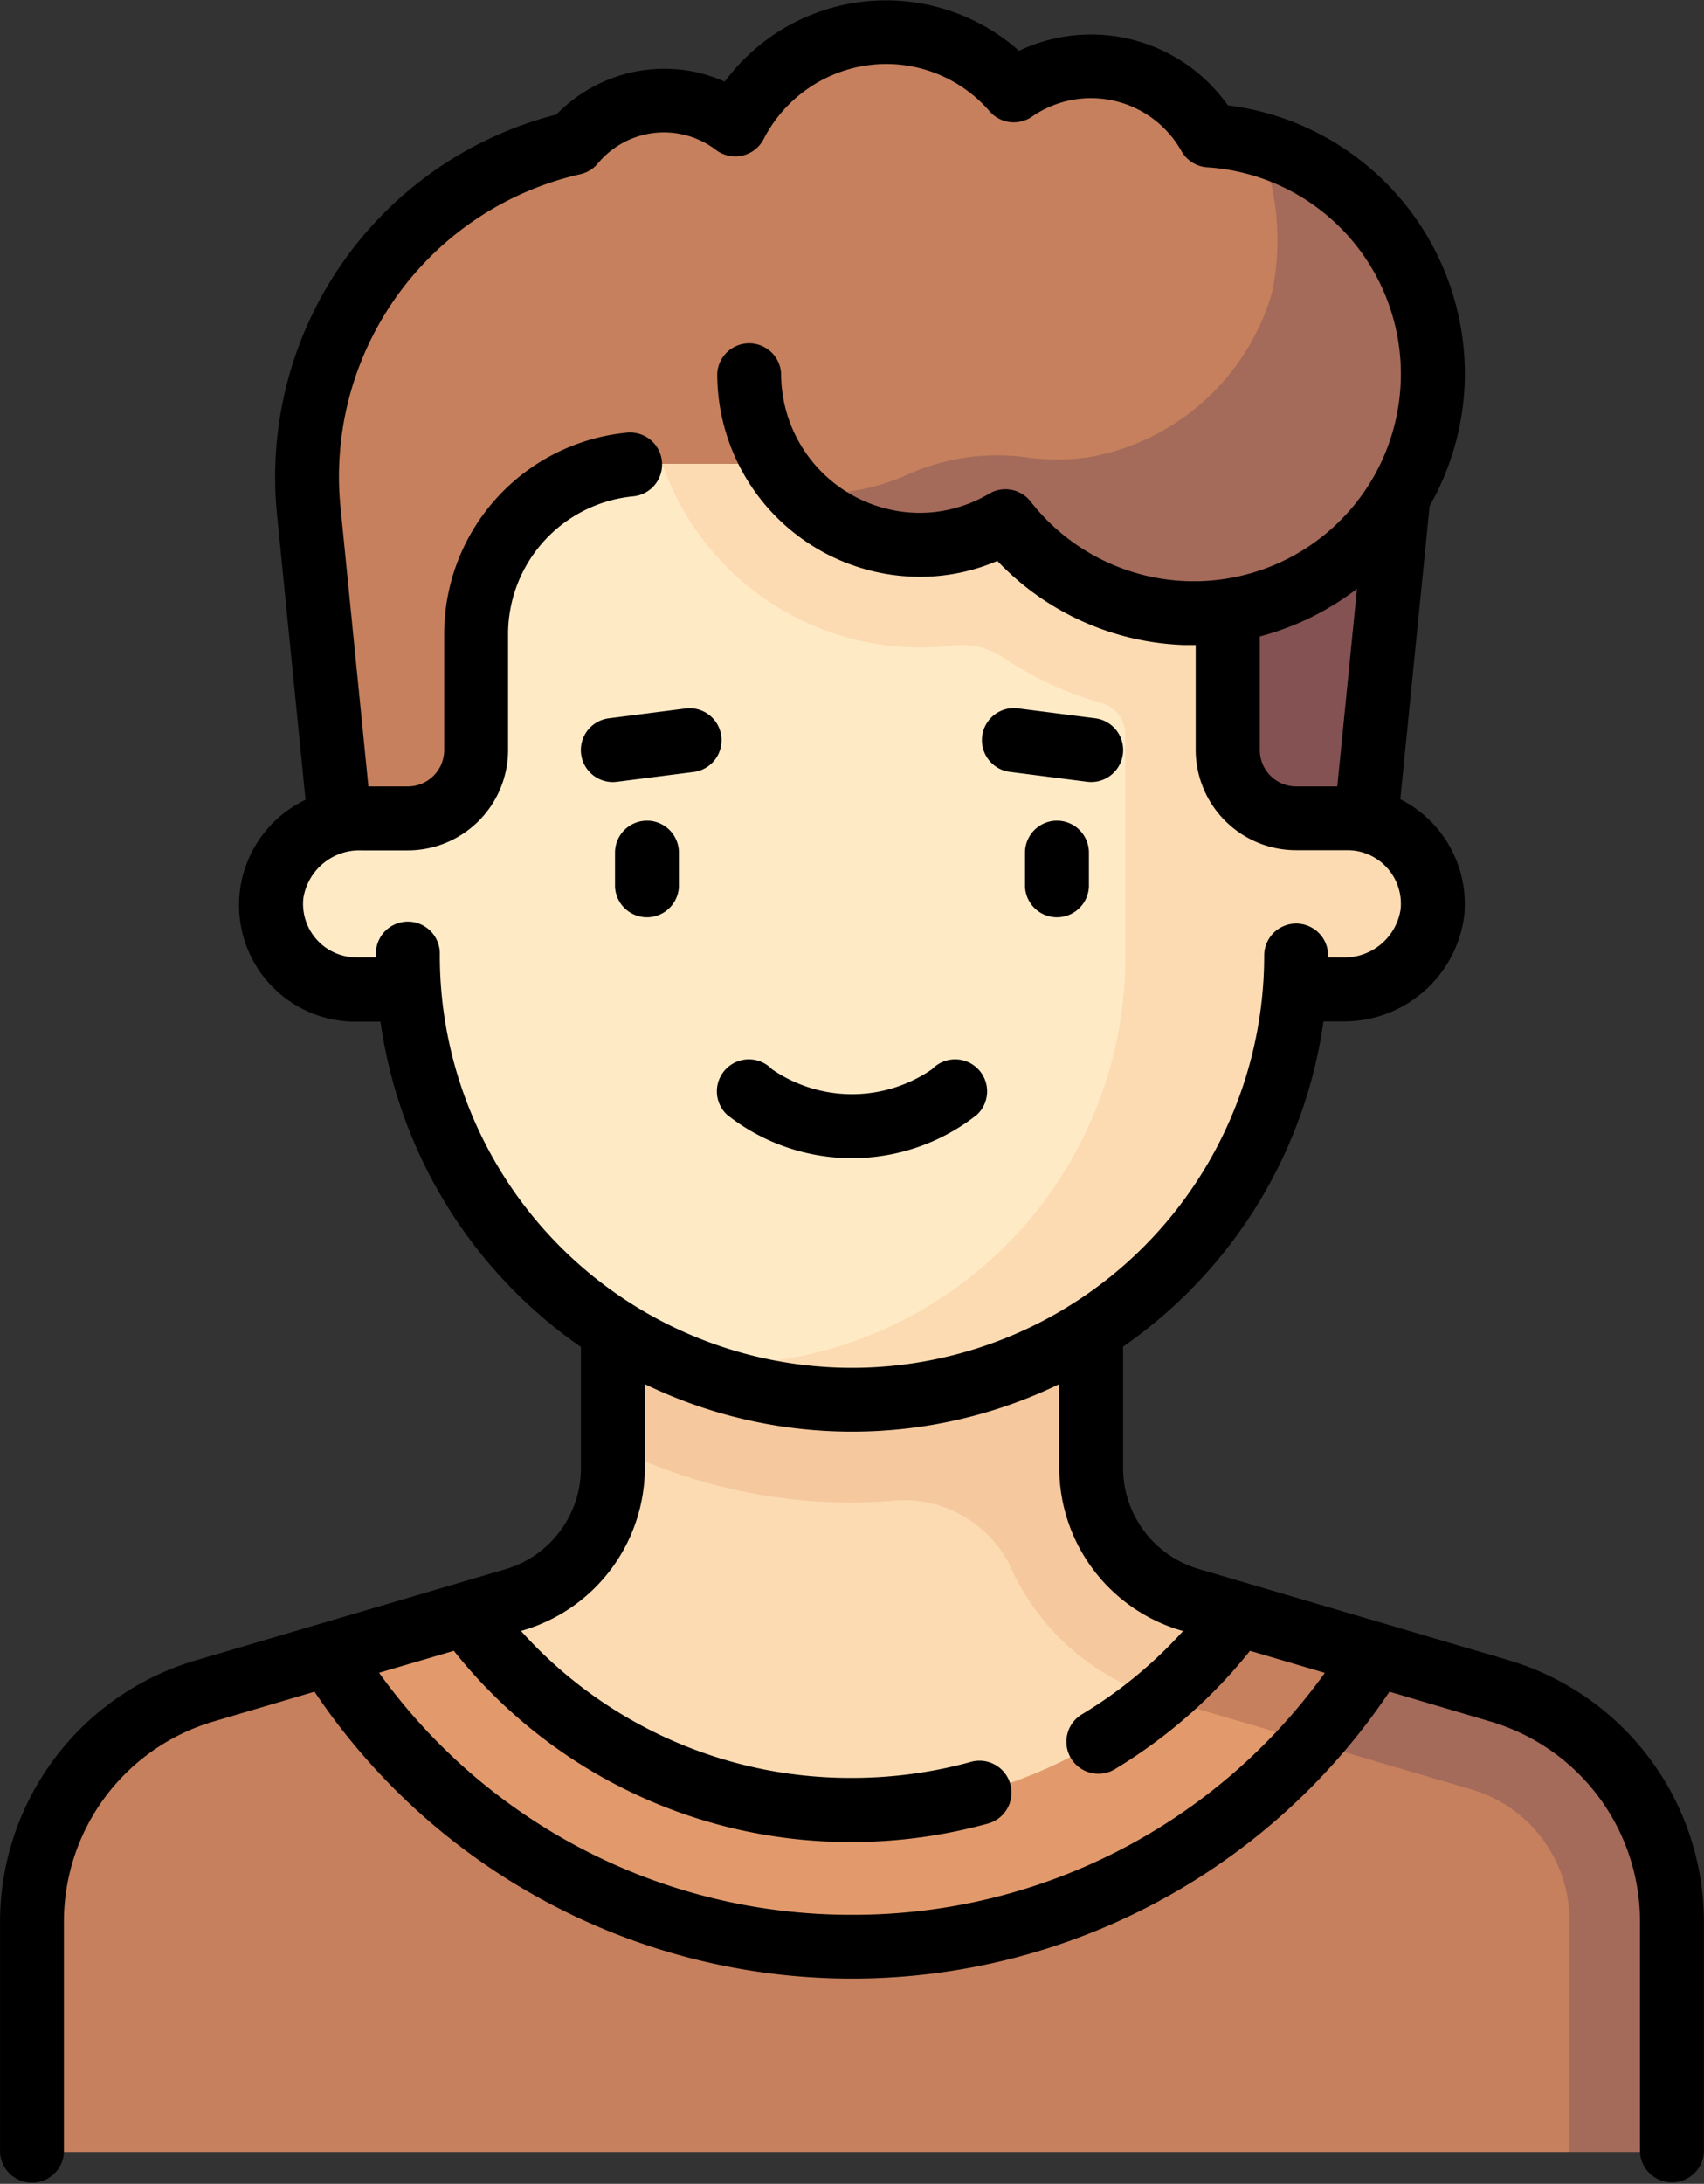 <svg xmlns="http://www.w3.org/2000/svg" width="45.347" height="58.076" viewBox="0 0 45.347 58.076">
  <rect x="0" y="0" width="45.347" height="58.076" fill="#333333" stroke="none"/>
  <g id="Grupo_1132668" data-name="Grupo 1132668" transform="translate(-428 -6845.515)">
    <g id="man_11107584" transform="translate(428 6845.516)">
      <g id="Grupo_1132415" data-name="Grupo 1132415" transform="translate(0.851 0.851)">
        <path id="Trazado_932120" data-name="Trazado 932120" d="M102.689,314.573l-8.278-2.435a3.637,3.637,0,0,1-2.611-3.489V304.1H79.071v4.553a3.637,3.637,0,0,1-2.611,3.489l-8.278,2.435a6.365,6.365,0,0,0-4.569,6.106h43.645A6.365,6.365,0,0,0,102.689,314.573Z" transform="translate(-63.613 -270.453)" fill="#fcdbb2"/>
        <path id="Trazado_932121" data-name="Trazado 932121" d="M215.228,312.139a3.637,3.637,0,0,1-2.611-3.489V304.1h-12.73v3.973A14.234,14.234,0,0,0,207.5,309.5a3.162,3.162,0,0,1,2.927,1.677,6.394,6.394,0,0,0,4.031,3.584l2.706.8,1.455-2.416Z" transform="translate(-184.429 -270.454)" fill="#f5c89d"/>
        <path id="Trazado_932122" data-name="Trazado 932122" d="M102.688,380.386,95.7,378.329c-1.286,1.754-3.169,5.219-10.262,5.219a12.7,12.7,0,0,1-10.262-5.219l-6.992,2.056a6.365,6.365,0,0,0-4.569,6.106v6.149h40.918l2.728-2.6v-3.55A6.365,6.365,0,0,0,102.688,380.386Z" transform="translate(-63.611 -336.265)" fill="#c6805d"/>
        <path id="Trazado_932123" data-name="Trazado 932123" d="M340.292,98l-1.1,11.028h-4.652V97.04Z" transform="translate(-303.806 -86.883)" fill="#845252"/>
        <path id="Trazado_932124" data-name="Trazado 932124" d="M148.238,118.138H147a1.819,1.819,0,0,1-1.819-1.819L130.123,108.7h-.4a4.546,4.546,0,0,0-4.546,4.546v3.069a1.819,1.819,0,0,1-1.819,1.819h-1.234a2.362,2.362,0,0,0-2.391,2.039A2.274,2.274,0,0,0,122,122.684h1.41a11.809,11.809,0,0,0,23.549,0h1.41a2.274,2.274,0,0,0,2.261-2.508A2.362,2.362,0,0,0,148.238,118.138Z" transform="translate(-113.36 -97.224)" fill="#ffeac6"/>
        <path id="Trazado_932125" data-name="Trazado 932125" d="M229.5,118.138h-1.234a1.819,1.819,0,0,1-1.819-1.819V108.7H211.388l.138.341a7.265,7.265,0,0,0,7.593,4.5,1.98,1.98,0,0,1,1.363.322,9.046,9.046,0,0,0,2.64,1.214.879.879,0,0,1,.6.857v5.84a10.84,10.84,0,0,1-9.237,10.769l-2.1.324a11.787,11.787,0,0,0,15.833-10.183h1.41a2.274,2.274,0,0,0,2.261-2.508A2.362,2.362,0,0,0,229.5,118.138Z" transform="translate(-194.625 -97.224)" fill="#fcdbb2"/>
        <path id="Trazado_932126" data-name="Trazado 932126" d="M152.565,10.289a.954.954,0,0,1-.647-.392,3.607,3.607,0,0,0-4.462-1.142.859.859,0,0,1-.936-.126,4.49,4.49,0,0,0-6.568.664.917.917,0,0,1-1.105.271,3.1,3.1,0,0,0-1.211-.246,3.21,3.21,0,0,0-1.962.707,3.987,3.987,0,0,1-1.233.638,9.1,9.1,0,0,0-6.262,9.561L129,28.491a2.481,2.481,0,0,1,.584-.078h1.234a1.819,1.819,0,0,0,1.819-1.819V23.525a4.546,4.546,0,0,1,4.546-4.546H139.7a1.865,1.865,0,0,1,1.385.646,4.507,4.507,0,0,0,3.371,1.514,4.4,4.4,0,0,0,1.7-.347.876.876,0,0,1,.972.195,6.336,6.336,0,0,0,4.367,1.967,6.449,6.449,0,0,0,6.593-6.154A6.36,6.36,0,0,0,152.565,10.289Z" transform="translate(-120.815 -7.499)" fill="#c6805d"/>
        <path id="Trazado_932127" data-name="Trazado 932127" d="M341.69,392.641v-6.149a6.365,6.365,0,0,0-4.569-6.106l-6.992-2.056a12.875,12.875,0,0,1-2.09,2.227l.034.012L336.352,383a3.636,3.636,0,0,1,2.611,3.489v6.15Z" transform="translate(-298.045 -336.265)" fill="#a46a5a"/>
        <path id="Trazado_932128" data-name="Trazado 932128" d="M147.239,387.185a16.34,16.34,0,0,0,13.915-7.781l-3.654-1.075a12.7,12.7,0,0,1-20.523,0l-3.654,1.075A16.34,16.34,0,0,0,147.239,387.185Z" transform="translate(-125.416 -336.265)" fill="#e29a6c"/>
        <path id="Trazado_932129" data-name="Trazado 932129" d="M328.039,380.556h0l.034.012,3.962,1.165a16.508,16.508,0,0,0,1.747-2.329l-3.654-1.075A12.867,12.867,0,0,1,328.039,380.556Z" transform="translate(-298.045 -336.265)" fill="#c6805d"/>
        <path id="Trazado_932130" data-name="Trazado 932130" d="M260.481,40.116a6.353,6.353,0,0,0-4.623-6.317,6.888,6.888,0,0,1,.353,3.923,6.2,6.2,0,0,1-4.871,4.4,5.956,5.956,0,0,1-1.626.012,5.759,5.759,0,0,0-3.156.43,5.85,5.85,0,0,1-2.427.528h-.509a4.5,4.5,0,0,0,3.222,1.364,4.4,4.4,0,0,0,1.7-.347.876.876,0,0,1,.972.195,6.338,6.338,0,0,0,4.367,1.967A6.449,6.449,0,0,0,260.481,40.116Z" transform="translate(-223.204 -30.816)" fill="#a46a5a"/>
      </g>
      <g id="Grupo_1132416" data-name="Grupo 1132416" transform="translate(0 0)">
        <path id="Trazado_932131" data-name="Trazado 932131" d="M201.254,192.387a.851.851,0,0,0-.851.851v.909a.851.851,0,0,0,1.7,0v-.909A.851.851,0,0,0,201.254,192.387Z" transform="translate(-184.036 -170.564)"/>
        <path id="Trazado_932132" data-name="Trazado 932132" d="M297.448,192.387a.851.851,0,0,0-.851.851v.909a.851.851,0,0,0,1.7,0v-.909A.851.851,0,0,0,297.448,192.387Z" transform="translate(-269.319 -170.564)"/>
        <path id="Trazado_932133" data-name="Trazado 932133" d="M231.356,249.957a.851.851,0,1,0-1.195-1.211,3.749,3.749,0,0,1-4.261,0,.851.851,0,1,0-1.195,1.211,5.367,5.367,0,0,0,6.651,0Z" transform="translate(-205.357 -220.313)"/>
        <path id="Trazado_932134" data-name="Trazado 932134" d="M96.279,44.155,88,41.72a2.8,2.8,0,0,1-2-2.673V35.811a12.69,12.69,0,0,0,5.333-8.649h.506a3.223,3.223,0,0,0,3.238-2.8,3.121,3.121,0,0,0-1.7-3.108l.78-7.8a7.1,7.1,0,0,0,.937-3.386,7.2,7.2,0,0,0-6.307-7.268,4.458,4.458,0,0,0-5.556-1.45,5.341,5.341,0,0,0-7.832.82,3.951,3.951,0,0,0-1.613-.343,4.011,4.011,0,0,0-2.868,1.218,9.948,9.948,0,0,0-7.435,10.624l.76,7.6a3.1,3.1,0,0,0,1.359,5.9h.635a12.686,12.686,0,0,0,5.334,8.651v3.235a2.8,2.8,0,0,1-2,2.673l-8.278,2.435a7.256,7.256,0,0,0-5.18,6.922v6.149a.851.851,0,0,0,1.7,0V51.077a5.545,5.545,0,0,1,3.958-5.29l2.711-.8a17.22,17.22,0,0,0,28.606,0l2.71.8a5.545,5.545,0,0,1,3.958,5.29v6.149a.851.851,0,0,0,1.7,0V51.077a7.256,7.256,0,0,0-5.179-6.922ZM89.638,16.925a7.339,7.339,0,0,0,2.586-1.267L91.7,20.913H90.606a.969.969,0,0,1-.968-.968ZM67.816,25.4a.851.851,0,1,0-1.7,0v.059H65.6a1.423,1.423,0,0,1-1.415-1.572,1.509,1.509,0,0,1,1.545-1.273h1.234a2.672,2.672,0,0,0,2.669-2.669V16.877A3.682,3.682,0,0,1,72.951,13.2a.851.851,0,1,0-.172-1.693,5.379,5.379,0,0,0-4.846,5.369v3.069a.969.969,0,0,1-.968.968H65.916l-.742-7.422a8.244,8.244,0,0,1,6.38-8.859.85.85,0,0,0,.462-.279A2.286,2.286,0,0,1,75.17,3.99.851.851,0,0,0,76.433,3.7a3.679,3.679,0,0,1,3.261-2,3.641,3.641,0,0,1,2.758,1.264.851.851,0,0,0,1.121.138,2.761,2.761,0,0,1,3.983.92.851.851,0,0,0,.683.426,5.51,5.51,0,1,1-4.7,8.889.851.851,0,0,0-1.1-.211,3.633,3.633,0,0,1-1.84.512,3.7,3.7,0,0,1-3.7-3.7.851.851,0,0,0-1.7,0,5.4,5.4,0,0,0,5.4,5.4,5.217,5.217,0,0,0,2.055-.422,7.191,7.191,0,0,0,4.954,2.236c.108,0,.216,0,.324,0v2.788a2.672,2.672,0,0,0,2.669,2.669H91.97a1.423,1.423,0,0,1,1.415,1.572A1.509,1.509,0,0,1,91.84,25.46h-.384v-.05a.851.851,0,0,0-.85-.851h0a.851.851,0,0,0-.851.85A10.969,10.969,0,0,1,67.816,25.4ZM78.786,50.92A15.449,15.449,0,0,1,66.2,44.484L68.19,43.9a13.466,13.466,0,0,0,10.6,5.085A13.614,13.614,0,0,0,82.38,48.5a.851.851,0,1,0-.449-1.641,11.91,11.91,0,0,1-3.145.421,11.771,11.771,0,0,1-8.809-3.908l.074-.022a4.513,4.513,0,0,0,3.222-4.306V36.808a12.653,12.653,0,0,0,11.028,0v2.239a4.513,4.513,0,0,0,3.222,4.306l.073.021a11.868,11.868,0,0,1-2.678,2.207.851.851,0,1,0,.879,1.457A13.562,13.562,0,0,0,89.378,43.9l1.991.586A15.436,15.436,0,0,1,78.785,50.92Z" transform="translate(-56.112 0)"/>
        <path id="Trazado_932135" data-name="Trazado 932135" d="M196.124,166.779a.85.85,0,0,0-.952-.736l-2.043.261a.851.851,0,0,0,.107,1.695.861.861,0,0,0,.109-.007l2.043-.261A.851.851,0,0,0,196.124,166.779Z" transform="translate(-176.929 -147.202)"/>
        <path id="Trazado_932136" data-name="Trazado 932136" d="M287.344,167.732l2.043.261a.865.865,0,0,0,.109.007.851.851,0,0,0,.107-1.695l-2.043-.261a.851.851,0,1,0-.216,1.688Z" transform="translate(-260.456 -147.204)"/>
      </g>
    </g>
  </g>
</svg>
